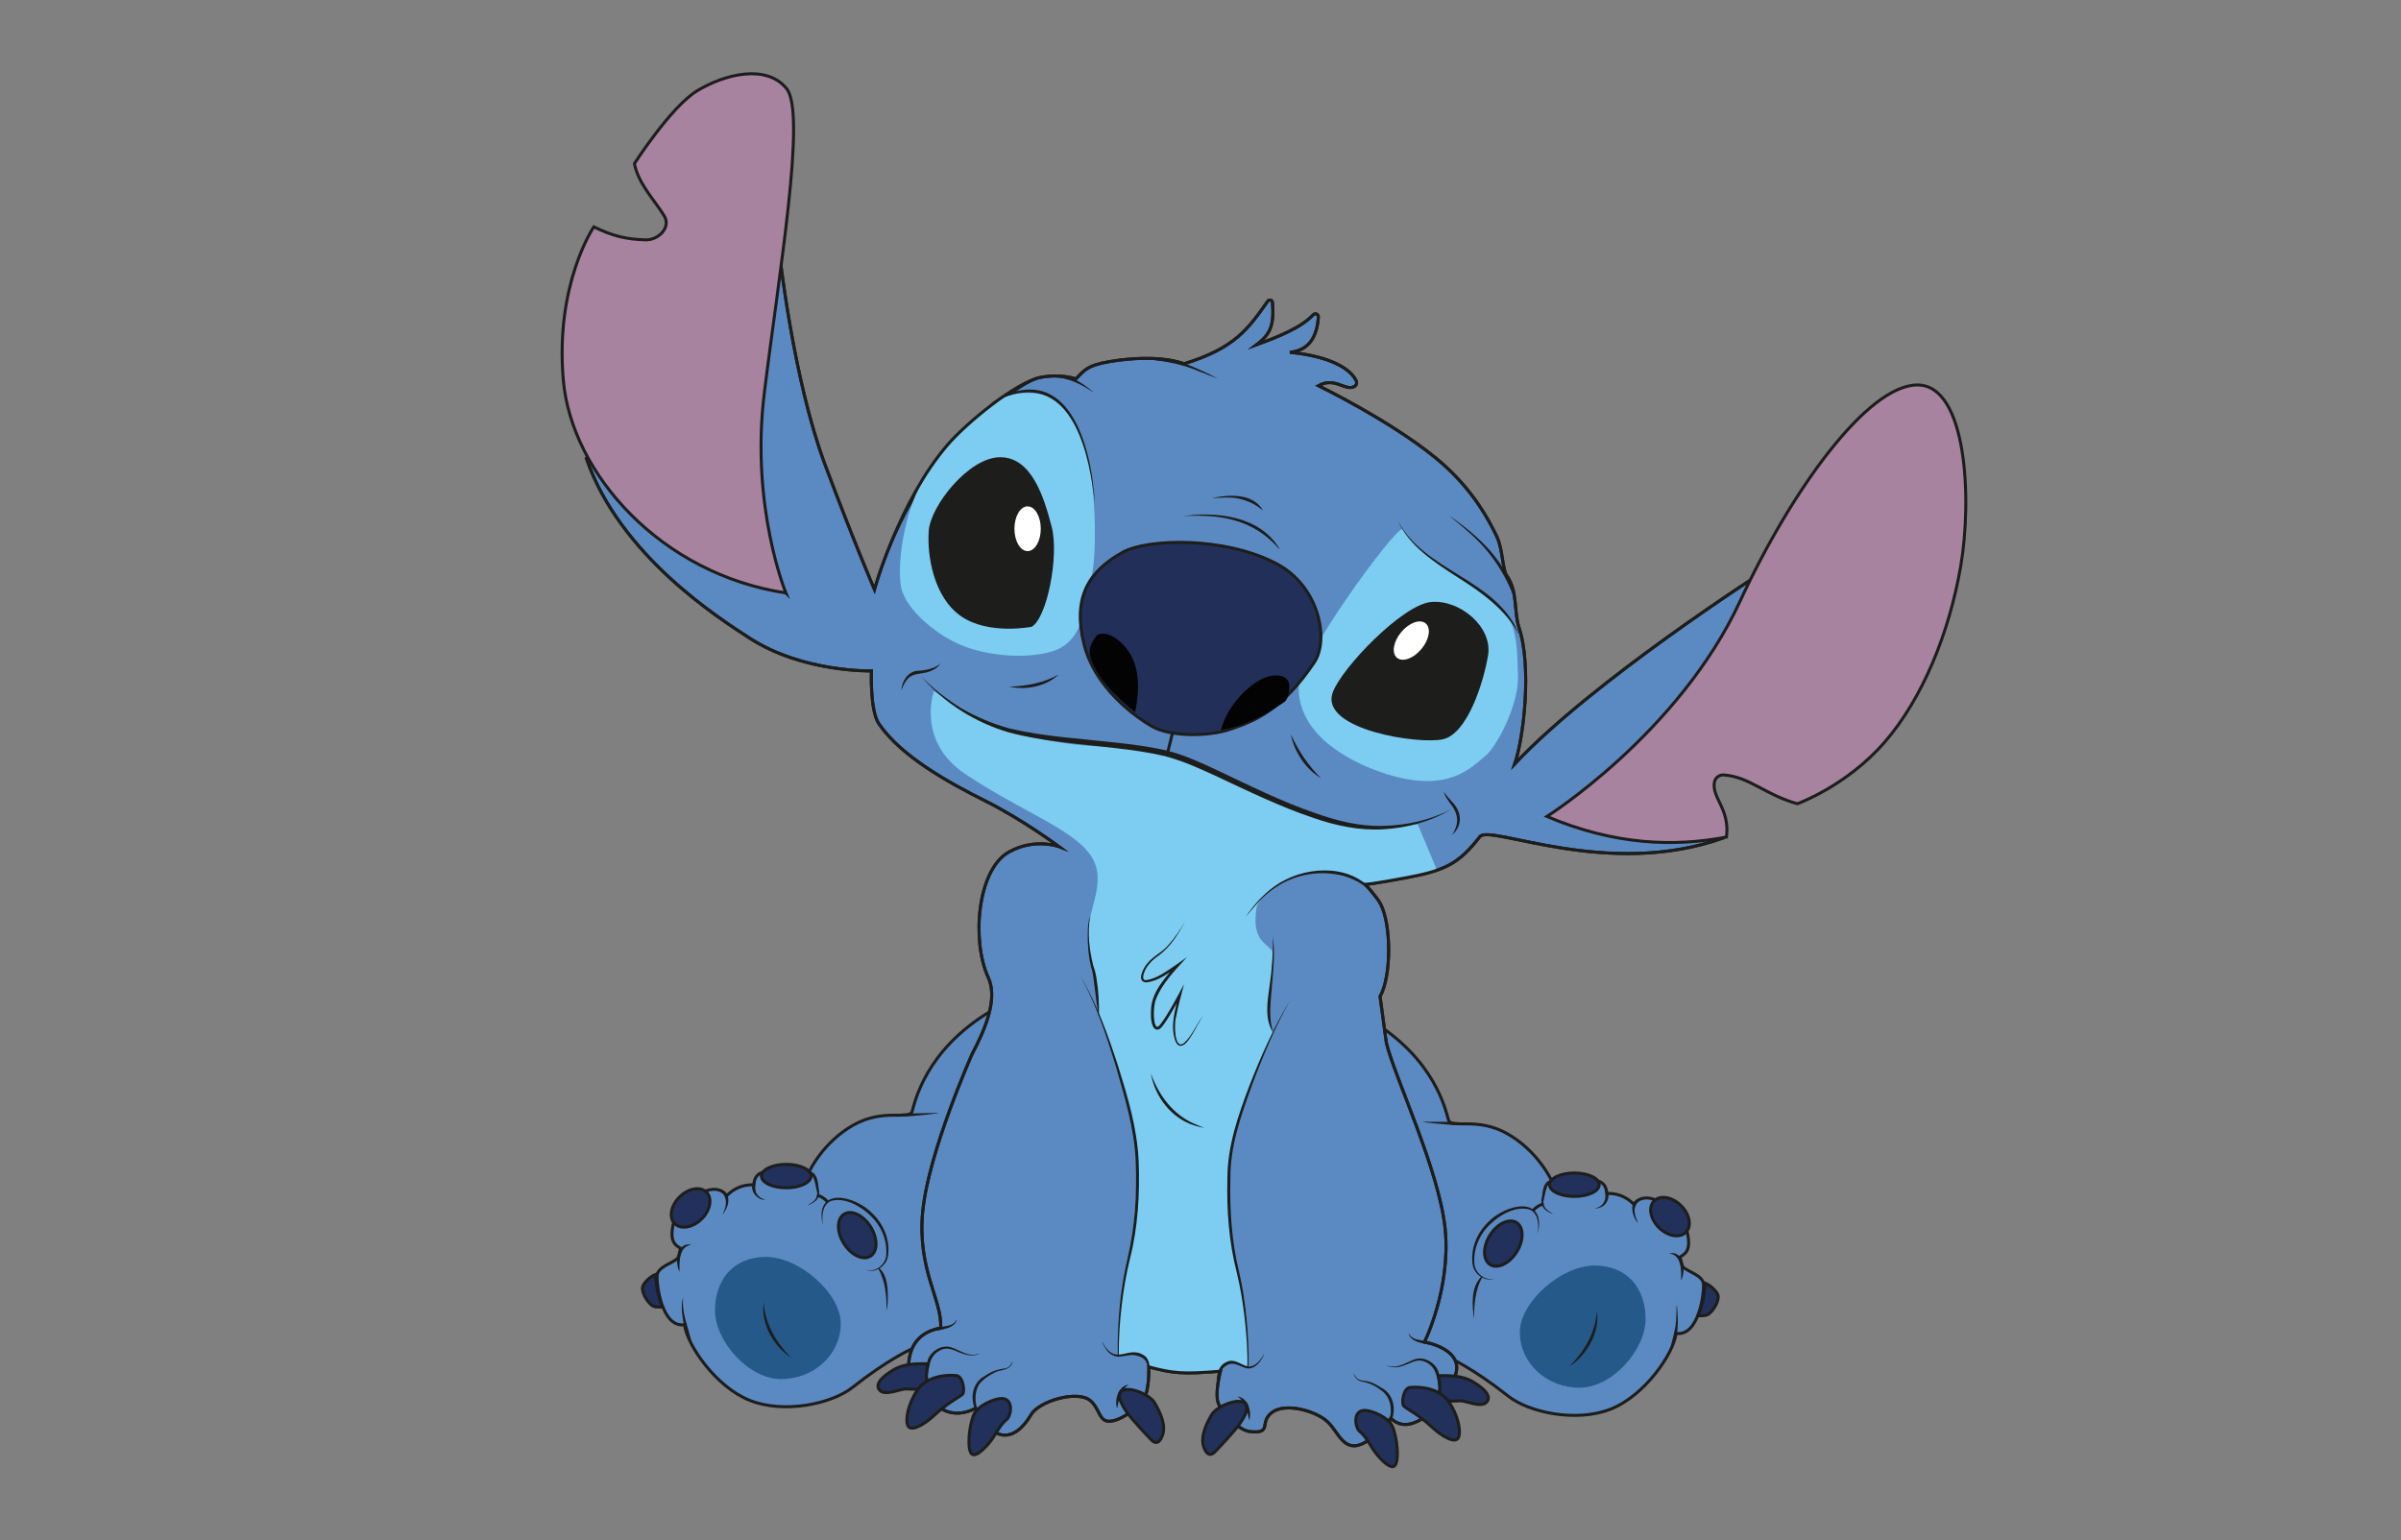 <?xml version="1.0" encoding="UTF-8"?>
<svg id="Calque_25" data-name="Calque 25" xmlns="http://www.w3.org/2000/svg" viewBox="0 0 800 513.43">
  <rect x="0" y="0" width="800" height="513.43" fill="#808080" stroke="none"/>
  <defs>
    <style>
      .cls-1 {
        fill: #a883a0;
      }

      .cls-1, .cls-2, .cls-3, .cls-4, .cls-5 {
        stroke: #1d1d1b;
        stroke-miterlimit: 10;
      }

      .cls-6 {
        fill: #25598a;
      }

      .cls-6, .cls-7, .cls-8, .cls-9, .cls-10 {
        stroke-width: 0px;
      }

      .cls-2 {
        fill: #22315b;
      }

      .cls-7 {
        fill: #030304;
      }

      .cls-3 {
        fill: none;
      }

      .cls-8 {
        fill: #fff;
      }

      .cls-4 {
        fill: #5b8ac2;
      }

      .cls-9 {
        fill: #7ccdf1;
      }

      .cls-5 {
        fill: #223059;
      }

      .cls-10 {
        fill: #1d1d1b;
      }
    </style>
  </defs>
  <g>
    <path class="cls-4" d="m329.8,337.19c-21.45,12.98-24.91,29.99-25.86,33.16-.95,3.17-9.41-1.11-19.57,4.61-10.16,5.71-14.67,15.4-14.67,15.4,0,0-9.15-1.23-15.5.36-2.11.53-2.89,2.18-3.05,4.22,0,0-4.91-.67-9.03,3.62,0,0-2.43-4.36-8.83-.72-2.06,1.17-8.1,6.1-9.01,10.36-1.29,6.07,1.05,6.91,2.49,7.87-.67,2.86-.69,2.9-1.08,3.36-1.19,1.43-6.49,2.73-6.73,5.59s1.44,17.6,9.13,16.52c.78,6.61,10.35,20.71,21.78,25.23,11.43,4.52,27.26,1.13,34.15-4.33,11.62-9.19,19.28-12.62,19.28-12.62l10.51-2.09,15.98-110.55Z"/>
    <path class="cls-6" d="m280.14,441.18c0,10.2-8.9,18.47-19.87,18.47s-22.03-12.69-22.03-22.89,6.06-17.84,17.03-17.84,24.87,12.06,24.87,22.26Z"/>
    <path class="cls-10" d="m254.46,434.06c.47,7.25,4.15,13.34,9.1,18.47-5.9-3.98-10.12-11.21-9.1-18.47h0Z"/>
    <path class="cls-10" d="m227.64,432.35c-.65,5.37,1.87,10.21,2.84,15.36-1.58-1.81-2.42-4.97-2.85-7.42-.41-2.51-.8-5.66.02-7.94h0Z"/>
    <path class="cls-10" d="m226.44,423.88c-1.77-3.13-.85-10.13,3.97-8.99-4.26.5-4.06,5.7-3.97,8.99h0Z"/>
    <path class="cls-10" d="m240.81,404.57c1.62-3.28,1.49-5.37-.89-8.13,0,0,.06-.08.06-.08,2.87.72,3.26,3.9,2.13,6.23-.34.73-.77,1.4-1.21,2.04,0,0-.09-.05-.09-.05h0Z"/>
    <path class="cls-10" d="m254.86,399.91c-3.19.04-5.96-4.42-3.05-6.66,0,0,.08.06.08.06-.34,1.38-.4,2.62-.05,3.95.43,1.26,1.64,2.17,3.03,2.55l-.02.1h0Z"/>
    <path class="cls-10" d="m274.2,408.47c-3.12-13.15,10.62-10.24,16.63-3.9,3.8,3.7,5.96,9.22,4.96,14.52-.78,3.11-4.37,5.48-7.44,4.07,3.02,1.09,6.22-1.25,6.86-4.21.66-5.01-1.42-10.22-5.08-13.67-3.18-3.21-8.92-6.5-13.48-4.91-2.85,1.47-2.82,5.28-2.45,8.11h0Z"/>
    <path class="cls-10" d="m269.22,401.57c1.54-.73,3.2-2.03,3.1-3.85-.54-2.15-.71-4.83-2.17-6.53-.39-.38-.9-.69-1.46-.97,0,0,.02-.1.02-.1.63,0,1.29.14,1.87.5,1.79,1.06,1.94,3.45,2.16,5.21.23,1.17.47,2.71-.39,3.75-.79,1.05-1.93,1.68-3.09,2.08l-.03-.09h0Z"/>
    <path class="cls-10" d="m295.32,436.85c.22-4.79-.35-9.72-2.65-13.99,0,0,.28-.24.28-.24,1.94,1.71,2.56,4.4,2.77,6.86.14,2.17.23,5.51-.41,7.37h0Z"/>
    <path class="cls-3" d="m272.21,398.37c1.34.3,2.53,1.08,3.6,2.25"/>
    <ellipse class="cls-2" cx="285.64" cy="411.65" rx="5.26" ry="8.27" transform="translate(-175.13 214.83) rotate(-32.11)"/>
    <path class="cls-2" d="m261.97,388.07c4.57,0,8.27,1.75,8.27,3.91s-3.7,3.91-8.27,3.91c-4.57,0-8.27-1.75-8.27-3.91s3.7-3.91,8.27-3.91Z"/>
    <ellipse class="cls-2" cx="230.11" cy="402.6" rx="7.45" ry="5.2" transform="translate(-216.14 276.5) rotate(-44.47)"/>
    <path class="cls-2" d="m218.45,424.75c-1.98.75-4.39,3.2-4.4,4.49-.02,2.63,2.36,5.42,3.44,6.02s3.27.33,3.27.33c-1.55-3.29-2.14-6.94-2.31-10.84Z"/>
    <path class="cls-10" d="m312.63,371.03c-2.63.37-5.27.65-7.91.86-2.58.21-5.57.55-7.96-.22,2.62-.57,5.26-.64,7.92-.58,2.64-.04,5.29-.08,7.94-.16,0,0,0,.1,0,.1h0Z"/>
  </g>
  <g>
    <path class="cls-4" d="m456.75,340.07c21.45,12.98,24.91,29.99,25.86,33.16.95,3.17,9.41-1.11,19.57,4.61,10.16,5.71,14.67,15.4,14.67,15.4,0,0,9.15-1.23,15.5.36,2.11.53,2.89,2.18,3.05,4.22,0,0,4.91-.67,9.03,3.62,0,0,2.43-4.36,8.83-.72,2.06,1.17,8.1,6.1,9.01,10.36,1.29,6.07-1.05,6.91-2.49,7.87.67,2.86.69,2.9,1.08,3.36,1.19,1.43,6.49,2.73,6.73,5.59.24,2.86-1.44,17.6-9.13,16.52-.78,6.61-10.35,20.71-21.78,25.23-11.43,4.52-27.26,1.13-34.15-4.33-11.62-9.19-19.28-12.62-19.28-12.62l-10.51-2.09-15.98-110.55Z"/>
    <path class="cls-6" d="m506.4,444.06c0,10.2,8.9,18.47,19.87,18.47s22.03-12.69,22.03-22.89-6.06-17.84-17.03-17.84-24.87,12.06-24.87,22.26Z"/>
    <path class="cls-10" d="m532.08,436.94c1.01,7.26-3.2,14.5-9.1,18.47,4.95-5.13,8.63-11.23,9.1-18.47h0Z"/>
    <path class="cls-10" d="m558.7,434.84c.53,5.09.91,11.59-2.42,15.69.52-2.29,1.38-5.46,1.83-7.73.66-3.25.34-6.58.59-7.96h0Z"/>
    <path class="cls-10" d="m560.11,426.76c.1-3.28.3-8.49-3.96-8.99,4.82-1.14,5.73,5.86,3.96,8.99h0Z"/>
    <path class="cls-10" d="m545.65,407.5c-2.01-2.46-3.06-7.17.92-8.27,0,0,.05.08.05.08-.92,1.24-1.77,2.27-1.98,3.78-.11,1.44.44,2.95,1.09,4.35,0,0-.09.05-.09.05h0Z"/>
    <path class="cls-10" d="m531.67,402.69c3.19-.81,3.74-3.69,2.99-6.5,0,0,.08-.06.08-.06,2.16,1.5,1.14,4.91-.91,6.03-.67.38-1.42.56-2.14.63l-.02-.1h0Z"/>
    <path class="cls-10" d="m512.35,411.35c.38-2.83.4-6.64-2.45-8.11-4.55-1.59-10.3,1.7-13.48,4.91-3.66,3.46-5.74,8.67-5.08,13.67.64,2.97,3.84,5.3,6.86,4.21-3.07,1.4-6.66-.96-7.44-4.07-1-5.3,1.16-10.81,4.96-14.52,6-6.33,19.75-9.26,16.63,3.9h0Z"/>
    <path class="cls-10" d="m517.29,404.55c-2.82-.96-4.32-2.79-3.48-5.83.22-1.76.37-4.14,2.16-5.21.58-.36,1.24-.5,1.87-.51l.02.1c-.56.27-1.07.58-1.46.97-1.46,1.71-1.64,4.38-2.17,6.53-.1,1.82,1.56,3.12,3.1,3.85,0,0-.03.09-.03.09h0Z"/>
    <path class="cls-10" d="m491.12,439.74c-.57-4.68-1.19-10.61,2.46-14.24,0,0,.28.24.28.24-2.41,4.23-2.68,9.42-2.74,14h0Z"/>
    <path class="cls-3" d="m514.33,401.26c-1.34.3-2.53,1.08-3.6,2.25"/>
    <ellipse class="cls-2" cx="500.91" cy="414.53" rx="8.27" ry="5.26" transform="translate(-116.48 618.43) rotate(-57.89)"/>
    <ellipse class="cls-2" cx="524.58" cy="394.86" rx="8.27" ry="3.91"/>
    <ellipse class="cls-2" cx="556.43" cy="405.49" rx="5.2" ry="7.45" transform="translate(-122.73 518.51) rotate(-45.53)"/>
    <path class="cls-2" d="m568.1,427.63c1.98.75,4.39,3.2,4.4,4.49.02,2.63-2.36,5.42-3.44,6.02s-3.32.36-3.32.36c1.55-3.29,2.19-6.97,2.36-10.87Z"/>
    <path class="cls-10" d="m473.92,373.81c5.29.33,10.63-.29,15.86.74-2.38.77-5.38.43-7.96.22-2.25-.27-6-.38-7.9-.96h0Z"/>
  </g>
  <path class="cls-4" d="m307.45,403.69c-1.9,19.68,6.67,29.92,5.95,38.93-9.01,1.62-10.4,8.32-10.63,11.89-.24,3.57,11.35,15.32,11.35,15.32,3.46,1.75,7.13,1.51,10.99-.45,0,0,2.61,5.28,5.95,7.66,3.33,2.38,8.02,1.98,12.53-5.59,2.67-4.49,15.48-8.26,19.73-4.6,3.24,2.79,2.77,7.09,6.58,6.85,3.81-.24,10.45-5.06,11.8-8.65,1.26-3.33,1.08-9.46,1.08-9.46,8.23,2.18,11.35,2.46,23.85,1.44,0,0-1.5,5.62-1.02,9.43.48,3.81,7.08,10.31,10.87,10.69,7.69.78,2.87-3.09,7.39-6.43,4.52-3.33,14.66-.42,18.47,3.15,3.81,3.57,5.45,10.81,12.48,6.89,3.58-2,8.61-8.06,8.61-8.06,2.85,2.8,6.32,2.64,10.24.3,0,0,9.92-11.06,11.17-14.42,3.36-9.01-10.21-11.29-10.21-11.29,0,0,8.81-17.8,6.91-37.49-1.9-19.68-17.12-51.36-19.64-62.36l-2.07-15.32c3.81-6.67,3.77-23.92.18-30.82-1.17-2.25-5.05-6.49-5.05-6.49,0,0,4.23-.5,13.52-2.25,12.89-2.43,17.45-4.48,24.6-13.7,3.33-4.29,42.53,14.27,81.22.39.74-.27-7.94-12.02-7.75-29.02.2-18.28,9.6-42.42,20.25-59.23,0,0-56.23,36.04-82.09,63.6,2.97-8.63,5.74-32.36,1.41-45.46-1.79-5.42-.32-11.96-4.09-17.3-1.44-2.04-1.3-8.74-3.24-12.86-5-10.62-11.7-19.27-20.75-26.62-15.24-12.38-38.73-23.81-38.73-23.81,5.48-3.07,8.86,1.92,11.93.28.71-.38.97-1.25.62-1.97-2.58-5.23-11.66-8.46-22.07-9.42,6.29-.68,9.03-5.04,9.48-11.78.06-.95-1.07-1.44-1.72-.74-3.85,4.13-11.06,7.14-18.87,9.98,4.89-3.7,5.83-6.8,5.31-14.09-.06-.81-1.11-1.11-1.58-.44-6.56,9.31-10.96,15.66-27.9,20.88,0,0-8.11-3.54-24.87-.72-7.69,1.3-8.56,3.15-11.17,5.77,0,0-4.73-1.82-11.71-.54-8.06,1.48-26.13,18.83-32.44,26.13-16.19,18.73-22.95,44.61-22.95,44.61,0,0-6.97-16.16-16.52-41.78-10.57-28.36-15.14-70.41-15.14-70.41l-64.34,68.48c11.17,32.44,44.46,53.44,54.41,59.9,17.68,11.47,40.57,10.93,40.57,10.93,0,0-.54,13.18,2.52,17.66,7.39,10.81,23.11,19.51,35.49,25.7,12.38,6.19,24.53,15.21,24.53,15.21,0,0-8.11-3.06-16.76,1.8-10.59,5.96-12.44,29.74-6.85,41.81,3.2,6.92-.74,16.77-5.41,25.59,0,0-14.5,32.58-16.4,52.26Z"/>
  <path class="cls-9" d="m311.19,230.34s-6,16.56,10.31,27.55c16.31,10.99,32.03,16.89,39.65,24.51,7.62,7.62,3.97,14.88,1.75,24.72-1.26,9.97,2.82,19.73,2.76,29.64,7.21,18.98,14.29,36.56,13.34,53.71-.95,17.14-1.61,22.9-2.88,28.77-1.27,5.87-4.44,25.84-3.49,32.51,0,0,3.76-1.15,7.57.12,1.27.42,1.88,2.98,3.24,3.66,3.35,1.69,7.73,1.8,12.01,1.98,4.39.19,7.87.54,10.75-.54,1.24-.47,2.22-2.65,3.36-2.82,2.99-.46,5.89,1.74,5.89,1.74.96-5.65.14-21.22-1.92-27.09-2.06-5.87-5.03-24.25-4.39-34.24.54-8.41,3.78-24.81,7.75-33.7,2.13-4.77,7.33-16.96,7.33-16.96,0,0-2.02-3.1-1.53-7.12.83-6.81,2.41-14.65,1.17-19.96-2.4-2.7-6.97-3.96-5.11-14.66.3-1.25,3.74-5.91,10.02-8.95,3.65-1.77,8.16-3.44,13.85-2.39,3.98.73,12.84,3.54,12.84,3.54,8.58-.94,16.54-2.29,23.31-4.39l-6.37-15.2s-19.46,2.28-28.48-.78c-7.02-2.39-22.98-7.92-32.74-12.92-9.76-5-22.26-13.35-37.26-12.4-15,.95-30.12-2.86-37.27-4.76-7.14-1.9-25.48-13.57-25.48-13.57Z"/>
  <g>
    <g>
      <path class="cls-9" d="m350.43,217.16c11.62-3.42,11.04-17.43,13.19-24.81,2.14-7.38,1.44-34.16-2.37-44.4-1.88-5.06-4.83-11.72-9.28-14.6-4.56-2.95-11.88-2.77-15.86-1.56-7.86,2.38-22.05,17.76-28.48,28.24-6.43,10.48-8.82,28.3-7.39,35.68,1.43,7.38,12.28,16.67,21.81,20,9.52,3.33,20.9,3.65,28.39,1.44Z"/>
      <path class="cls-10" d="m343.74,208.91c5.08-2.86,9.21-23.49,6.67-33.34-2.54-9.84-6.67-23.18-17.14-23.18s-23.18,16.19-23.81,24.45c-.63,8.25,1.59,22.22,10.79,28.57,9.21,6.35,23.49,3.49,23.49,3.49Z"/>
      <ellipse class="cls-8" cx="342.39" cy="176.23" rx="4.39" ry="7.46"/>
    </g>
    <g>
      <path class="cls-9" d="m432.7,229.41c.18,16.4,18.43,25.21,29.56,28.66,20.5,6.35,27.91-2.36,32.35-5.86,4.44-3.49,11.49-17.87,11.17-26.76-.32-8.89.24-18.64-7.45-24.9-2.79-2.27-14.04-8.38-22.38-15.02-5.18-4.12-8.65-9.24-8.65-9.24-2.86,0-34.71,43.45-34.6,53.12Z"/>
      <path class="cls-10" d="m444.06,230.81c2.93-8.16,23.18-29.21,32.7-30.16,9.52-.95,20.64,8.25,19.05,17.78-1.59,9.52-6.98,26.03-14.92,27.94-7.94,1.9-41.27-3.17-36.83-15.56Z"/>
      <ellipse class="cls-8" cx="470.23" cy="213.47" rx="7.46" ry="4.39" transform="translate(5.2 438.05) rotate(-50.19)"/>
    </g>
  </g>
  <path class="cls-3" d="m307.45,403.69c-1.9,19.68,6.67,29.92,5.95,38.93-9.01,1.62-10.4,8.32-10.63,11.89-.24,3.57,11.35,15.32,11.35,15.32,3.46,1.75,7.13,1.51,10.99-.45,0,0,2.61,5.28,5.95,7.66,3.33,2.38,8.02,1.98,12.53-5.59,2.67-4.49,15.48-8.26,19.73-4.6,3.24,2.79,2.77,7.09,6.58,6.85,3.81-.24,10.45-5.06,11.8-8.65,1.26-3.33,1.08-9.46,1.08-9.46,8.23,2.18,11.35,2.46,23.85,1.44,0,0-1.5,5.62-1.02,9.43.48,3.81,7.08,10.31,10.87,10.69,7.69.78,2.87-3.09,7.39-6.43,4.52-3.33,14.66-.42,18.47,3.15,3.81,3.57,5.45,10.81,12.48,6.89,3.58-2,8.61-8.06,8.61-8.06,2.85,2.8,6.32,2.64,10.24.3,0,0,9.92-11.06,11.17-14.42,3.36-9.01-10.21-11.29-10.21-11.29,0,0,8.81-17.8,6.91-37.49-1.9-19.68-17.12-51.36-19.64-62.36l-2.07-15.32c3.81-6.67,3.77-23.92.18-30.82-1.17-2.25-5.05-6.49-5.05-6.49,0,0,4.23-.5,13.52-2.25,12.89-2.43,17.45-4.48,24.6-13.7,3.33-4.29,42.53,14.27,81.22.39.74-.27-7.94-12.02-7.75-29.02.2-18.28,9.6-42.42,20.25-59.23,0,0-56.23,36.04-82.09,63.6,2.97-8.63,5.74-32.36,1.41-45.46-1.79-5.42-.32-11.96-4.09-17.3-1.44-2.04-1.3-8.74-3.24-12.86-5-10.62-11.7-19.27-20.75-26.62-15.24-12.38-38.73-23.81-38.73-23.81,5.48-3.07,8.86,1.92,11.93.28.71-.38.97-1.25.62-1.97-2.58-5.23-11.66-8.46-22.07-9.42,6.29-.68,9.03-5.04,9.48-11.78.06-.95-1.07-1.44-1.72-.74-3.85,4.13-11.06,7.14-18.87,9.98,4.89-3.7,5.83-6.8,5.31-14.09-.06-.81-1.11-1.11-1.58-.44-6.56,9.31-10.96,15.66-27.9,20.88,0,0-8.11-3.54-24.87-.72-7.69,1.3-8.56,3.15-11.17,5.77,0,0-4.73-1.82-11.71-.54-8.06,1.48-24.69,15.14-31,22.44-16.19,18.73-24.39,48.3-24.39,48.3,0,0-6.97-16.16-16.52-41.78-10.57-28.36-15.14-70.41-15.14-70.41l-64.34,68.48c11.17,32.44,44.46,53.44,54.41,59.9,17.68,11.47,40.57,10.93,40.57,10.93,0,0-.54,13.18,2.52,17.66,7.39,10.81,23.11,19.51,35.49,25.7,12.38,6.19,24.53,15.21,24.53,15.21,0,0-8.11-3.06-16.76,1.8-10.59,5.96-12.44,29.74-6.85,41.81,3.2,6.92-.74,16.77-5.41,25.59,0,0-14.5,32.58-16.4,52.26Z"/>
  <path class="cls-1" d="m515.43,272.13s43.97-27.75,64.34-71.73c17.43-37.63,42.6-72.09,59.11-72.09s18.23,38.15,14.42,60.37c-3.81,22.22-12.71,44.15-25.41,58.75-12.7,14.6-29.02,20.46-29.02,20.46-10.75-3-15.93-8.98-24.51-9.6-1.52-.11-2.88.96-3.14,2.46-.9,5.18,5.21,8.85,4.04,18.23-17.42,3.34-37.31,2.7-59.83-6.85Z"/>
  <path class="cls-1" d="m261.85,197.63s-11.82-28.67-7.21-66.44c4.81-39.41,14.12-93.39,7.45-101.65-6.67-8.25-20.51-4.91-29.8.72-8.74,5.3-20.91,24.27-20.91,24.27,1.33,6.81,6.82,12.28,9.97,17.48,2.26,3.74-1.88,8.04-6.25,7.93-6.57-.17-11.13-1.35-17.24-4.33,0,0-13.02,19.03-10.15,51.24,2.76,31,32.56,64.52,74.13,70.77Z"/>
  <path class="cls-10" d="m364.77,167.96c-1.5-15.02-6.74-41.98-27.36-36.48-2.42.65-4.74,1.69-6.99,2.86l-.05-.09c2.11-1.42,4.39-2.63,6.83-3.44,21.1-6.69,26.96,22.08,27.56,37.15h0Z"/>
  <path class="cls-10" d="m465.73,173.52c8.92,17.07,32.79,19.36,40.29,37.59,0,0-.09.04-.09.04-4.6-8.24-12.31-13.7-20.1-18.68-7.67-4.88-16.36-10.48-20.1-18.95h0Z"/>
  <path class="cls-10" d="m424.19,312.04c.55,5.44.19,10.93-.35,16.36-.42,5.32-1.36,11.06.53,16.02-3.22-4.65-2.01-10.9-1.32-16.11.81-5.34,1.12-11.05,1.14-16.27h0Z"/>
  <g>
    <path class="cls-10" d="m360.01,325.35c5.53,9.34,9.19,19.64,12.51,29.94,3.09,10.36,6.42,20.89,6.88,31.77.4,10.85-.22,21.82-2.88,32.37-1.29,5.24-2.19,10.57-2.81,15.93-.62,5.36-.97,10.77-.94,16.17h-.34c-.12-5.42.14-10.84.67-16.24.51-5.4,1.4-10.77,2.64-16.06,2.46-10.49,3.1-21.39,2.67-32.14-.41-10.82-3.66-21.25-6.59-31.6-3.17-10.32-6.58-20.67-11.81-30.15h0Z"/>
    <path class="cls-10" d="m363.28,305.39c-1.08,5.45-.3,11.28,1.02,16.6.5,1.27.84,2.77,1.06,4.14.68,4.19.89,8.43.8,12.67,0,0-.1,0-.1,0-.65-4.02-1.16-8.48-1.68-12.53-.18-1.42-.4-2.68-.85-4.07-.7-2.79-.97-5.61-1.09-8.44.01-2.72-.19-6.01.84-8.39h0Z"/>
    <path class="cls-10" d="m337.41,453.87c-.85,2.99-3.45,2.49-5.69,3.44-2,.94-4.03,2.32-5.43,4.01-2.32,3.86-1.23,9.11,1.63,12.5,0,0-.07.07-.07.07-4.73-3.93-5.57-12.34.51-15.44,1.93-1.38,4.31-2.13,6.61-2.38,1.17-.22,1.92-1.19,2.36-2.24,0,0,.09.04.09.04h0Z"/>
    <path class="cls-2" d="m333.7,466.11c-2.1,0-7.99,2.16-9.37,5.71-1.38,3.54-2.16,10.63-.72,12.62,1.44,1.98,6.01-3.18,7.45-5.53s2.82-4.63,4.33-5.77c1.5-1.14,2.52-7.03-1.68-7.03Z"/>
    <path class="cls-2" d="m309.12,454.54c-2.4.06-7.43-.38-11.52,2.08-4.09,2.46-6.25,4.99-4.39,6.85s7.09-.66,8.65-.54,4.93.12,4.93.12l2.24-2.76c-.65-.18-.23-4.06.09-5.74Z"/>
    <path class="cls-10" d="m326.21,451.26c-2.14.98-4.59.33-6.66-.53-1.99-.91-4.1-1.83-6.19-.72-1.99.91-3.25,2.74-3.6,4.89-.49,2.1-1.18,4.42.07,6.38,0,0-.08.06-.08.06-.44-.38-.75-.9-.97-1.45-.7-2.28-.2-4.68.44-6.91,1.12-2.76,4.4-4.73,7.35-4.03,2.24.62,4.04,2.03,6.32,2.45,1.08.24,2.22.15,3.28-.23l.04.09h0Z"/>
    <path class="cls-2" d="m318.68,458.48c-3.68-.4-9.97.36-12.98,4.75-3,4.39-4.15,9.73-3.24,11.89s5.11.12,9.19-3.72c4.09-3.84,8.23-5.89,9.07-6.73s.18-5.95-2.04-6.19Z"/>
    <path class="cls-10" d="m383.44,357.67c2.57,7.33,7.47,13.97,14.79,17.01,1.02.47,2.07.85,3.12,1.26-1.11-.19-2.21-.47-3.29-.8-7.78-2.38-13.26-9.6-14.61-17.46h0Z"/>
    <path class="cls-10" d="m318.85,439.88c-.47,1.65-2.19,2.58-3.76,2.95-1.58.5-3.07.75-4.74.74,0,0-.03-.09-.03-.09,1.96-1.62,4.66-1.02,6.81-2.05.68-.32,1.26-.88,1.63-1.59l.09.04h0Z"/>
    <path class="cls-10" d="m367.33,447.37c4.73,8.68,8.65.21,14.44,4.81,1.41,1.54,1.34,3.63,1.19,5.52,0,0-.1,0-.1,0-.16-.91-.31-1.81-.56-2.67-.5-1.93-1.58-2.7-3.48-3.18-1.67-.54-3.49.04-5.23.27-1.93.36-3.92-.71-4.97-2.3-.55-.75-.98-1.58-1.38-2.41l.09-.05h0Z"/>
    <path class="cls-2" d="m373.95,463.46c2.74-1.4,9.31,1.5,10.81,4.15,1.5,2.64,3.96,7.21,2.52,10.93-.86,2.22-2.04,2.94-3.54,1.5-1.5-1.44-6.61-7.09-7.87-8.77-1.26-1.68-4.51-6.49-1.92-7.81Z"/>
    <path class="cls-10" d="m376.08,461.48c-2.67,1.78-3.3,4.98-3.87,7.99-.98-2.94.42-7.56,3.87-7.99h0Z"/>
  </g>
  <g>
    <path class="cls-10" d="m429.91,333.31c-5.17,9.2-9.25,18.96-12.92,28.84-3.56,9.89-7.11,19.96-7.03,30.54-.28,10.49.42,21.09,2.92,31.31,1.2,5.16,2.01,10.4,2.5,15.67.49,5.27.75,10.55.63,15.84,0,0-.34,0-.34,0,.03-5.26-.31-10.54-.9-15.77-.6-5.23-1.44-10.44-2.67-15.55-2.67-10.26-3.4-20.95-3.13-31.53,0-10.69,3.57-20.9,7.31-30.77,3.83-9.84,8.15-19.54,13.62-28.57h0Z"/>
    <path class="cls-10" d="m451.12,457.8c.44,1.05,1.19,2.02,2.36,2.24,1.1.26,2.32.25,3.45.73,1.12.43,2.16,1.01,3.16,1.65,6.08,3.1,5.24,11.52.51,15.44,0,0-.07-.07-.07-.07,3.59-4.16,4.38-11.66-.86-14.76-1.88-1.48-3.94-2.21-6.28-2.66-1.21-.31-1.99-1.4-2.36-2.53,0,0,.09-.04.09-.04h0Z"/>
    <path class="cls-2" d="m454.74,470.07c2.1,0,7.99,2.16,9.37,5.71s2.16,10.63.72,12.62c-1.44,1.98-6.01-3.18-7.45-5.53-1.44-2.34-2.82-4.63-4.33-5.77-1.5-1.14-2.52-7.03,1.68-7.03Z"/>
    <path class="cls-2" d="m479.32,458.5c2.4.06,7.43-.38,11.52,2.08,4.09,2.46,6.25,4.99,4.39,6.85-1.86,1.86-7.09-.66-8.65-.54s-4.93.12-4.93.12l-2.24-2.76c.65-.18.23-4.06-.09-5.74Z"/>
    <path class="cls-10" d="m462.26,455.13c3.46,1.33,6.42-1.28,9.6-2.22,2.95-.7,6.23,1.26,7.35,4.03.64,2.23,1.14,4.64.44,6.92-.22.55-.54,1.07-.97,1.45l-.08-.06c.63-.94.77-2.05.68-3.13-.3-2.06-.57-4.4-1.78-6.16-1.22-1.63-3.43-2.86-5.5-2.41-2.14.51-4.16,1.85-6.41,2.11-1.14.19-2.33.01-3.37-.43l.04-.09h0Z"/>
    <path class="cls-2" d="m469.76,462.44c3.68-.4,9.97.36,12.98,4.75s4.15,9.73,3.24,11.89c-.9,2.16-5.11.12-9.19-3.72-4.09-3.84-8.23-5.89-9.07-6.73s-.18-5.95,2.04-6.19Z"/>
    <path class="cls-10" d="m469.41,444.46c1.7,3.18,5.95,1.56,8.44,3.64,0,0-.03.09-.03.09-1.67.02-3.17-.22-4.75-.72-1.57-.38-3.28-1.32-3.75-2.97,0,0,.09-.04.09-.04h0Z"/>
    <path class="cls-10" d="m421.2,451.38c-1,2.17-2.6,4.68-5.28,4.73-1.49-.13-2.8-1.04-4.16-1.4-1.73-.59-3.48.28-4.5,1.66-1.02,1.46-1.37,3.4-1.67,5.29h-.1c-.32-2.89.29-6.67,3.4-7.81,2.5-1.14,4.77,1.21,7.08,1.63,2.4.03,4.03-2.16,5.15-4.15,0,0,.09.05.09.05h0Z"/>
    <path class="cls-2" d="m414.49,467.43c-2.74-1.4-9.31,1.5-10.81,4.15-1.5,2.64-3.96,7.21-2.52,10.93.86,2.22,2.04,2.94,3.54,1.5,1.5-1.44,6.61-7.09,7.87-8.77,1.26-1.68,4.51-6.49,1.92-7.81Z"/>
    <path class="cls-10" d="m412.35,465.45c3.45.43,4.86,5.05,3.87,7.99-.58-3.01-1.2-6.21-3.87-7.99h0Z"/>
  </g>
  <path class="cls-10" d="m482.65,171.7c10.03,6.9,20.42,16.2,22.37,28.87,0,0-.1.02-.1.02-1.93-5.9-4.94-11.3-8.77-16.16-3.78-4.85-8.89-8.93-13.5-12.73h0Z"/>
  <path class="cls-10" d="m364.07,130.63c-3.97-2.7-8.32-4.77-13.18-4.92,0,0-.02-.1-.02-.1,2.34-1.03,5.08-.36,7.22.82,2.21,1.1,4.18,2.56,6.03,4.12l-.06.08h0Z"/>
  <path class="cls-10" d="m405.77,126.19c-3.61-1.27-7.08-2.91-10.68-4.06-3.65-1.1-7.31-1.72-11.1-2.19,3.56-.91,7.88.08,11.36,1.43,3.52,1.41,7.27,3.12,10.42,4.81h0Z"/>
  <g>
    <path class="cls-10" d="m403.68,166.02c5.68-1.19,13.63-1.77,17.08,3.98,0,0-.08.06-.08.06-2.33-1.97-4.97-3.22-7.93-3.87-3.1-.68-6.15-.22-9.07-.18h0Z"/>
    <path class="cls-10" d="m394.04,172.05c11.47-1.65,25.85-.05,32.31,10.92,0,0-.08.06-.08.06-8.73-10.06-19.79-11.72-32.23-10.98h0Z"/>
  </g>
  <path class="cls-10" d="m430.09,244.73c2.54,5.52,5.77,10.39,10.09,14.69-5.2-3.16-8.91-8.75-10.09-14.69h0Z"/>
  <path class="cls-10" d="m336.28,228.87c5.82-.22,11.34-1.22,16.49-4.06-4.3,4.03-10.84,5.27-16.49,4.06h0Z"/>
  <path class="cls-10" d="m394.8,307.21c-2.21,4.15-4.8,8.34-8.64,11.2-2.46,1.65-4.91,4.15-5.26,7.16-.05.77.23,1.13,1,1.12,3.76-.55,7.03-3.18,10.17-5.25,0,0,3.41-2.43,3.41-2.43-3.96,4.4-8.55,8.98-10.55,14.64-.54,2.16-.61,4.6-.29,6.82.11.58.32,1.43.79,1.72.53.22.96-.55,1.31-.92,2.34-3.13,4.18-6.63,6.07-10.06,0,0,1.7-3.17,1.7-3.17-.94,3.56-2.01,7.42-2.67,11.02-.64,1.72-.66,11.33,2.7,8.53,2.9-2.59,4.14-6.55,6.69-9.46-1.62,2.04-2.62,4.47-4,6.67-.9,1.31-2.47,4.34-4.42,3.67-.72-.38-1-1.08-1.24-1.69-1.75-5.13.1-10.44,1.2-15.49,0,0,.79.31.79.31-1.89,3.49-3.72,7.03-6.09,10.24-.56.72-1.39,1.74-2.48,1.18-.53-.3-.75-.75-.93-1.15-.73-1.95-.62-4.06-.49-6.09.53-5.64,4.92-10.19,8.44-14.3,0,0,.59.67.59.67-3.32,2.15-6.65,4.86-10.71,5.29-3.44-.27-.84-4.94.37-6.32,2.01-2.52,5.08-3.72,7.1-6.23,2.09-2.34,3.87-4.96,5.44-7.69h0Z"/>
  <path class="cls-10" d="m415.18,305.44c2.56-3.86,5.74-7.33,9.5-10.06,9.25-6.58,24.21-7.88,32.34,1.15,1.55,1.79,2.64,3.9,3.37,6.1l-.09.04c-1.87-4.19-5.09-7.67-9.31-9.49-8.33-3.69-18.51-2.5-26.01,2.62-3.85,2.49-7.05,6.25-9.78,9.65h0Z"/>
  <g>
    <path class="cls-5" d="m374.07,184.06c-11.66,6.51-16.55,15.28-12.98,30.28s17.47,24.78,22.95,27.87c5.48,3.1,17.87,3.61,26.21.75,8.33-2.86,17.05-6.51,27.62-22.13,5.1-7.53,1.74-25.33-12.38-32.87-17.42-9.3-43.32-8.42-51.42-3.89Z"/>
    <path class="cls-7" d="m406.84,243.29c2.25-9.19,11.08-16.76,15.86-17.84,4.78-1.08,6.4.81,6.76,2.25s-.13,5.32-1.44,6.22c-13.07,8.92-21.18,9.37-21.18,9.37Z"/>
    <path class="cls-7" d="m378.19,237.34c1.98-9.1,1.08-16.31-2.97-21.36-4.06-5.05-8.83-5.68-10.09-3.87-1.26,1.8-2.47,3.93-1.98,6.22,1.98,9.28,15.05,19.01,15.05,19.01Z"/>
  </g>
  <g>
    <path class="cls-10" d="m306.67,225.15c8.14,8.49,18.59,14.69,29.92,17.7,11.45,2.67,23.26,3.31,34.97,4.63,5.89.64,11.82,1.38,17.6,2.78,5.78,1.5,11.26,4.04,16.62,6.56,10.28,4.88,21.61,10.51,32.34,14.14,7.33,2.61,14.97,4.57,22.81,4.3,7.77-.18,15.61-1.9,22.6-5.53-6.76,4.1-14.68,6.22-22.56,6.66-7.95.49-15.92-1.18-23.4-3.81-10.85-3.59-22.22-9.16-32.6-14.01-5.33-2.46-10.64-4.86-16.28-6.4-5.69-1.42-11.49-2.19-17.33-2.86-11.71-1.38-23.63-2.12-35.11-5.17-11.39-3.31-21.87-9.96-29.57-18.98h0Z"/>
    <path class="cls-10" d="m300.33,230.14c.11-2.94,2-6.17,5.2-6.55,2.08-.09,4.21-.41,6.11-1.31.63-.29,1.21-.69,1.6-1.3-.19.72-.77,1.27-1.35,1.72-5.23,3.5-8.71-.55-11.57,7.44h0Z"/>
    <path class="cls-10" d="m483.77,278.38c2.63-4.09,2.19-7.25-.8-10.91-.73-1.15-1.74-2.33-1.84-3.75.22.66.66,1.19,1.11,1.71l1.35,1.56c3.48,3.43,4,7.96.18,11.39h0Z"/>
    <line class="cls-3" x1="388.97" y1="251.22" x2="390.67" y2="244.28"/>
  </g>
</svg>